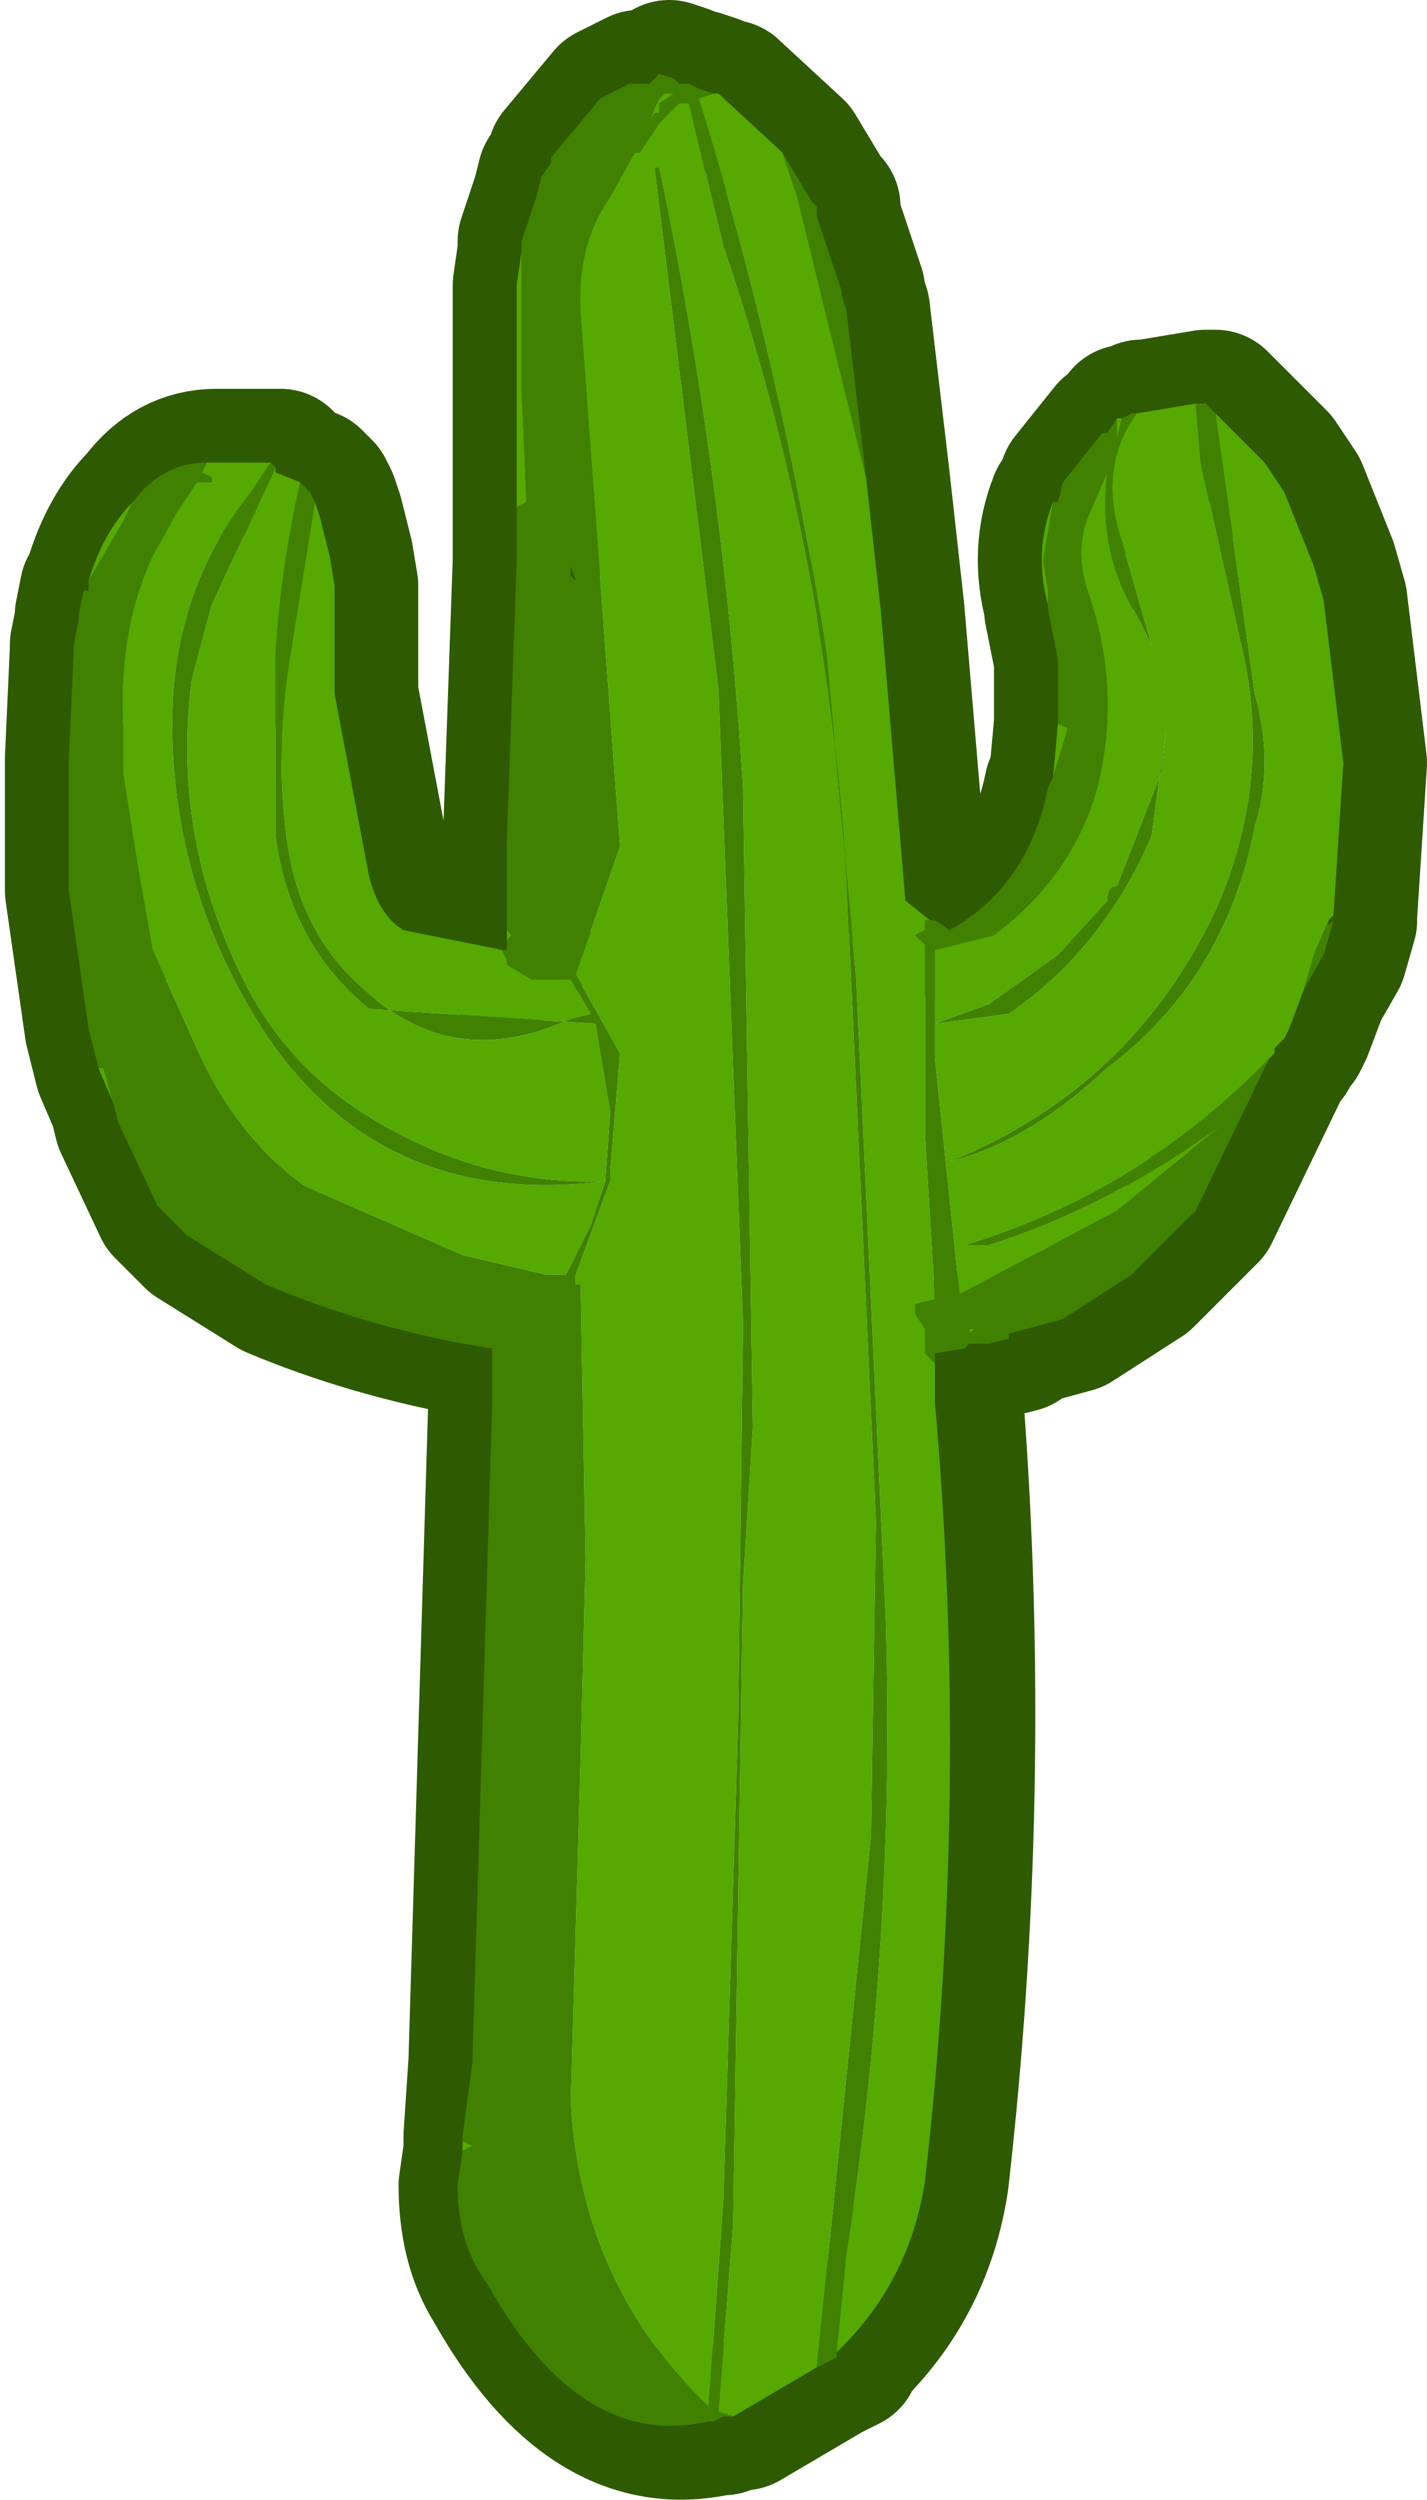 <?xml version="1.0" encoding="UTF-8" standalone="no"?>
<svg xmlns:xlink="http://www.w3.org/1999/xlink" height="25.4px" width="14.5px" xmlns="http://www.w3.org/2000/svg">
  <g transform="matrix(1.0, 0.0, 0.0, 1.0, -49.25, -38.55)">
    <path d="M50.2 44.55 L50.25 44.55 50.25 44.45 Q50.4 43.95 50.7 43.65 51.0 43.25 51.45 43.25 L52.1 43.25 52.15 43.3 52.15 43.35 52.4 43.45 52.5 43.55 52.55 43.65 52.6 43.8 52.7 44.2 52.75 44.5 52.75 45.6 53.1 47.45 53.45 48.0 54.45 48.2 54.5 48.2 54.5 48.1 54.5 48.0 54.5 47.7 54.5 47.35 54.5 47.25 54.5 47.1 54.6 44.25 54.6 43.7 54.6 41.45 54.65 41.1 54.65 41.0 54.8 40.55 54.85 40.35 54.95 40.2 54.95 40.15 55.45 39.55 55.75 39.4 55.8 39.4 55.9 39.4 55.95 39.4 56.05 39.3 56.2 39.35 56.25 39.4 56.35 39.4 56.5 39.45 56.6 39.5 56.65 39.5 57.3 40.1 57.6 40.6 57.65 40.65 57.65 40.75 57.85 41.35 57.9 41.5 57.9 41.55 57.95 41.7 58.15 43.4 58.3 44.75 58.55 47.7 58.85 47.9 58.9 47.9 59.0 48.0 Q59.8 47.55 60.0 46.55 L60.05 46.45 60.1 45.9 60.1 45.65 60.1 45.5 60.1 45.25 60.0 44.75 60.0 44.7 Q59.85 44.15 60.05 43.65 L60.1 43.65 60.15 43.45 60.55 42.95 60.6 42.95 60.7 42.8 60.75 42.8 60.85 42.75 60.9 42.75 61.5 42.65 61.6 42.65 61.7 42.75 62.1 43.15 62.2 43.25 62.4 43.55 62.7 44.3 62.8 44.65 63.0 46.3 62.9 47.85 62.85 47.9 62.85 47.95 62.9 47.9 62.8 48.25 62.6 48.6 62.45 49.0 62.4 49.1 62.35 49.15 62.3 49.2 62.3 49.25 62.25 49.3 62.2 49.4 61.5 50.85 60.85 51.5 60.15 51.95 59.6 52.1 59.6 52.15 59.4 52.2 59.2 52.2 59.15 52.25 58.9 52.3 58.9 52.4 58.9 52.8 Q59.2 56.75 58.75 60.7 58.6 61.7 57.9 62.4 L57.85 62.45 57.85 62.5 57.65 62.6 56.8 63.1 56.7 63.1 56.6 63.15 56.55 63.15 Q55.25 63.45 54.3 61.75 54.05 61.35 54.05 60.75 L54.1 60.4 54.1 60.3 54.1 60.25 54.15 59.5 54.35 52.85 54.35 52.65 54.35 52.25 54.1 52.2 Q53.0 52.0 52.05 51.6 L51.25 51.1 51.2 51.05 51.0 50.85 50.95 50.8 50.55 49.95 50.5 49.75 50.35 49.4 50.25 49.0 50.05 47.6 50.05 47.55 50.05 47.35 50.05 46.25 50.1 45.15 50.1 45.1 50.15 44.85 50.15 44.8 50.2 44.55 Z" fill="none" stroke="#2e5a01" stroke-linecap="round" stroke-linejoin="round" stroke-width="1.5"/>
    <path d="M50.6 43.65 L50.5 43.85 50.15 44.45 Q50.3 43.95 50.6 43.65 M50.25 49.4 L50.3 49.4 50.4 49.75 50.25 49.4 M53.95 60.3 L54.05 60.35 53.95 60.4 53.95 60.3 M56.7 63.1 L56.55 63.05 56.7 61.15 56.8 54.65 56.9 53.05 56.8 46.55 Q56.6 43.35 55.95 40.25 L55.9 40.25 56.55 45.55 56.8 52.0 56.75 56.05 56.6 60.9 56.45 63.0 Q55.15 61.75 55.05 59.9 L55.15 56.4 55.2 54.4 55.15 51.6 55.1 51.6 55.1 51.5 55.45 50.55 55.45 50.45 55.55 49.25 55.1 48.45 55.55 47.15 55.35 44.45 55.15 41.75 Q55.1 41.05 55.45 40.55 L55.7 40.1 55.75 40.1 55.95 39.8 56.15 39.6 56.25 39.6 56.6 41.05 Q57.65 44.15 57.85 47.45 L58.15 54.0 58.1 57.2 57.55 62.6 56.7 63.1 M57.75 62.45 L57.85 61.45 Q58.35 58.25 58.25 55.0 L57.95 48.5 57.65 45.2 Q57.2 42.3 56.35 39.55 L56.5 39.5 56.55 39.5 57.2 40.1 57.35 40.55 58.05 43.4 58.2 44.75 58.45 47.7 58.7 47.9 58.65 47.9 58.65 48.0 58.55 48.05 58.65 48.15 58.65 48.2 58.65 50.1 58.75 51.75 58.55 51.8 58.55 51.9 58.65 52.05 58.65 52.3 58.75 52.4 58.75 52.8 Q59.1 56.75 58.65 60.7 58.5 61.7 57.8 62.4 L57.75 62.45 M54.55 41.1 L54.55 41.25 54.55 42.5 54.6 43.65 54.5 43.7 54.5 41.45 54.55 41.1 M54.4 48.0 L54.45 48.05 54.4 48.1 54.4 48.0 M54.35 48.2 L54.4 48.3 54.4 48.35 54.65 48.5 54.8 48.5 55.05 48.5 55.25 48.85 55.05 48.9 Q53.85 49.45 52.95 48.6 52.25 48.0 52.15 46.95 52.05 46.1 52.2 45.2 L52.45 43.65 52.5 43.8 52.6 44.2 52.65 44.5 52.65 45.6 53.0 47.45 Q53.1 47.85 53.35 48.0 L54.35 48.2 M52.3 43.45 Q52.1 44.35 52.05 45.2 L52.05 47.05 Q52.2 48.15 53.0 48.8 L55.3 48.95 55.45 49.85 55.4 50.55 55.25 51.0 55.0 51.5 54.8 51.5 53.95 51.3 52.35 50.6 Q51.65 50.1 51.25 49.2 L50.8 48.2 50.65 47.35 50.5 46.4 50.5 45.95 Q50.45 44.95 50.8 44.2 L51.05 43.75 51.25 43.45 51.4 43.45 51.4 43.4 51.3 43.35 51.35 43.25 52.0 43.25 51.8 43.55 Q51.0 44.55 51.0 45.9 51.0 47.5 51.85 48.9 53.05 50.85 55.4 50.55 54.05 50.6 52.85 49.8 52.05 49.25 51.65 48.35 51.0 46.95 51.2 45.45 L51.4 44.7 52.05 43.3 52.05 43.35 52.3 43.45 M55.85 39.8 L55.9 39.65 55.95 39.55 56.0 39.5 56.1 39.5 55.95 39.6 55.95 39.7 55.9 39.7 55.85 39.8 M59.95 46.45 L60.0 45.9 60.1 45.95 59.95 46.45 M59.9 44.7 Q59.75 44.15 59.95 43.65 L59.85 44.25 59.9 44.55 59.9 44.65 59.9 44.7 M60.6 42.8 L60.65 42.8 60.6 43.0 60.6 42.8 M60.8 42.75 L61.4 42.65 61.45 43.25 61.85 45.05 Q62.2 46.45 61.6 47.8 60.75 49.6 58.9 50.35 59.7 50.15 60.5 49.4 61.7 48.5 62.0 46.95 62.2 46.3 62.0 45.6 L61.6 42.75 62.0 43.15 62.1 43.25 62.3 43.55 62.6 44.3 62.7 44.65 62.9 46.3 62.8 47.85 62.75 47.9 62.6 48.25 62.5 48.6 62.35 49.0 62.3 49.1 62.25 49.15 62.2 49.2 62.2 49.25 62.15 49.3 Q60.85 50.65 59.05 51.2 L59.3 51.2 Q60.55 50.8 61.7 49.95 L60.6 50.85 59.0 51.7 58.75 49.3 58.75 48.95 59.5 48.85 Q60.45 48.2 60.95 47.05 L61.1 45.95 61.05 46.4 60.6 47.55 Q60.5 47.55 60.5 47.7 L60.0 48.25 59.3 48.75 58.75 48.95 58.75 48.2 59.35 48.05 Q60.15 47.45 60.4 46.55 60.65 45.55 60.3 44.55 60.15 44.1 60.35 43.7 L60.5 43.35 Q60.4 44.15 60.8 44.8 L60.95 45.1 60.65 44.05 Q60.4 43.3 60.8 42.75 M59.15 52.05 L59.1 52.1 59.1 52.05 59.15 52.05" fill="#55a901" fill-rule="evenodd" stroke="none"/>
    <path d="M50.15 44.45 L50.5 43.85 50.6 43.65 Q50.9 43.25 51.35 43.25 L51.3 43.35 51.4 43.4 51.4 43.45 51.25 43.45 51.05 43.75 50.8 44.2 Q50.45 44.95 50.5 45.95 L50.5 46.4 50.65 47.35 50.8 48.2 51.25 49.2 Q51.65 50.1 52.35 50.6 L53.95 51.3 54.8 51.5 55.0 51.5 55.25 51.0 55.4 50.55 55.45 49.85 55.3 48.95 53.0 48.8 Q52.2 48.15 52.05 47.05 L52.05 45.2 Q52.1 44.35 52.3 43.45 L52.4 43.55 52.45 43.65 52.2 45.2 Q52.05 46.1 52.15 46.95 52.25 48.0 52.95 48.6 53.85 49.45 55.05 48.9 L55.25 48.85 55.05 48.5 54.8 48.5 54.65 48.5 54.4 48.35 54.4 48.3 54.35 48.2 54.4 48.2 54.4 48.1 54.45 48.05 54.4 48.0 54.4 47.7 54.4 47.35 54.4 47.25 54.4 47.1 54.5 44.25 54.5 43.7 54.6 43.65 54.55 42.5 54.55 41.25 54.55 41.1 54.55 41.0 54.7 40.55 54.75 40.35 54.85 40.2 54.85 40.15 55.35 39.55 55.65 39.4 55.7 39.4 55.8 39.4 55.85 39.4 55.95 39.3 56.1 39.35 56.15 39.4 56.25 39.4 56.35 39.45 56.5 39.5 56.35 39.55 Q57.2 42.3 57.65 45.2 L57.95 48.5 58.25 55.0 Q58.35 58.25 57.85 61.45 L57.75 62.45 57.75 62.5 57.55 62.6 58.1 57.2 58.15 54.0 57.85 47.45 Q57.65 44.15 56.6 41.05 L56.25 39.6 56.15 39.6 55.95 39.8 55.75 40.1 55.7 40.1 55.45 40.55 Q55.1 41.05 55.15 41.75 L55.35 44.45 55.55 47.15 55.1 48.45 55.55 49.25 55.45 50.45 55.45 50.55 55.1 51.5 55.1 51.6 55.15 51.6 55.2 54.4 55.15 56.4 55.05 59.9 Q55.15 61.75 56.45 63.0 L56.6 60.9 56.75 56.05 56.8 52.0 56.55 45.55 55.9 40.25 55.95 40.25 Q56.6 43.35 56.8 46.55 L56.9 53.05 56.8 54.65 56.7 61.15 56.55 63.05 56.7 63.1 56.6 63.1 56.5 63.15 56.45 63.15 Q55.15 63.45 54.2 61.75 53.9 61.35 53.9 60.75 L53.95 60.4 54.05 60.35 53.95 60.3 53.95 60.25 54.05 59.5 54.25 52.85 54.25 52.65 54.25 52.25 53.95 52.2 Q52.9 52.0 51.95 51.6 L51.15 51.1 51.1 51.05 50.9 50.85 50.85 50.8 50.45 49.95 50.4 49.75 50.3 49.4 50.25 49.4 50.15 49.0 49.95 47.6 49.95 47.55 49.95 47.35 49.95 46.25 50.0 45.15 50.0 45.1 50.05 44.85 50.05 44.8 50.1 44.55 50.15 44.55 50.15 44.45 M55.85 39.8 L55.9 39.7 55.95 39.7 55.95 39.6 56.1 39.5 56.0 39.5 55.95 39.55 55.9 39.65 55.85 39.8 M57.2 40.1 L57.5 40.6 57.55 40.65 57.55 40.75 57.75 41.35 57.8 41.5 57.8 41.55 57.85 41.7 58.05 43.4 57.35 40.55 57.2 40.1 M58.7 47.9 L58.75 47.9 58.9 48.0 Q59.7 47.55 59.9 46.55 L59.95 46.45 60.1 45.95 60.0 45.9 60.0 45.65 60.0 45.5 60.0 45.25 59.9 44.75 59.9 44.7 59.9 44.65 59.9 44.55 59.85 44.25 59.95 43.65 60.0 43.65 60.05 43.45 60.45 42.95 60.5 42.95 60.6 42.8 60.6 43.0 60.65 42.8 60.75 42.75 60.8 42.75 Q60.4 43.3 60.65 44.05 L60.95 45.1 60.8 44.8 Q60.4 44.15 60.5 43.35 L60.35 43.7 Q60.15 44.1 60.3 44.55 60.65 45.55 60.4 46.55 60.15 47.45 59.35 48.05 L58.75 48.2 58.75 48.95 59.3 48.75 60.0 48.25 60.5 47.7 Q60.5 47.55 60.6 47.55 L61.05 46.4 61.1 45.95 60.95 47.05 Q60.45 48.2 59.5 48.85 L58.75 48.95 58.75 49.3 59.0 51.7 60.6 50.85 61.7 49.95 Q60.55 50.8 59.3 51.2 L59.05 51.2 Q60.85 50.65 62.15 49.3 L62.1 49.4 61.4 50.85 60.75 51.5 60.05 51.95 59.5 52.1 59.5 52.15 59.3 52.2 59.1 52.2 59.05 52.25 58.75 52.3 58.75 52.4 58.65 52.3 58.65 52.05 58.55 51.9 58.55 51.8 58.75 51.75 58.65 50.1 58.65 48.2 58.65 48.15 58.55 48.05 58.65 48.0 58.65 47.9 58.7 47.9 M61.4 42.65 L61.5 42.65 61.6 42.75 62.0 45.6 Q62.2 46.3 62.0 46.95 61.7 48.5 60.5 49.4 59.7 50.15 58.9 50.35 60.75 49.6 61.6 47.8 62.2 46.45 61.85 45.05 L61.45 43.25 61.4 42.65 M62.75 47.9 L62.75 47.95 62.8 47.9 62.7 48.25 62.5 48.6 62.6 48.25 62.75 47.9 M52.0 43.25 L52.05 43.3 51.4 44.7 51.2 45.45 Q51.0 46.95 51.65 48.35 52.05 49.25 52.85 49.8 54.05 50.6 55.4 50.55 53.05 50.85 51.85 48.9 51.0 47.5 51.0 45.9 51.0 44.55 51.8 43.55 L52.0 43.25 M55.05 44.3 L55.05 44.4 55.1 44.45 55.05 44.3 M59.15 52.05 L59.1 52.05 59.1 52.1 59.15 52.05" fill="#418101" fill-rule="evenodd" stroke="none"/>
  </g>
</svg>
